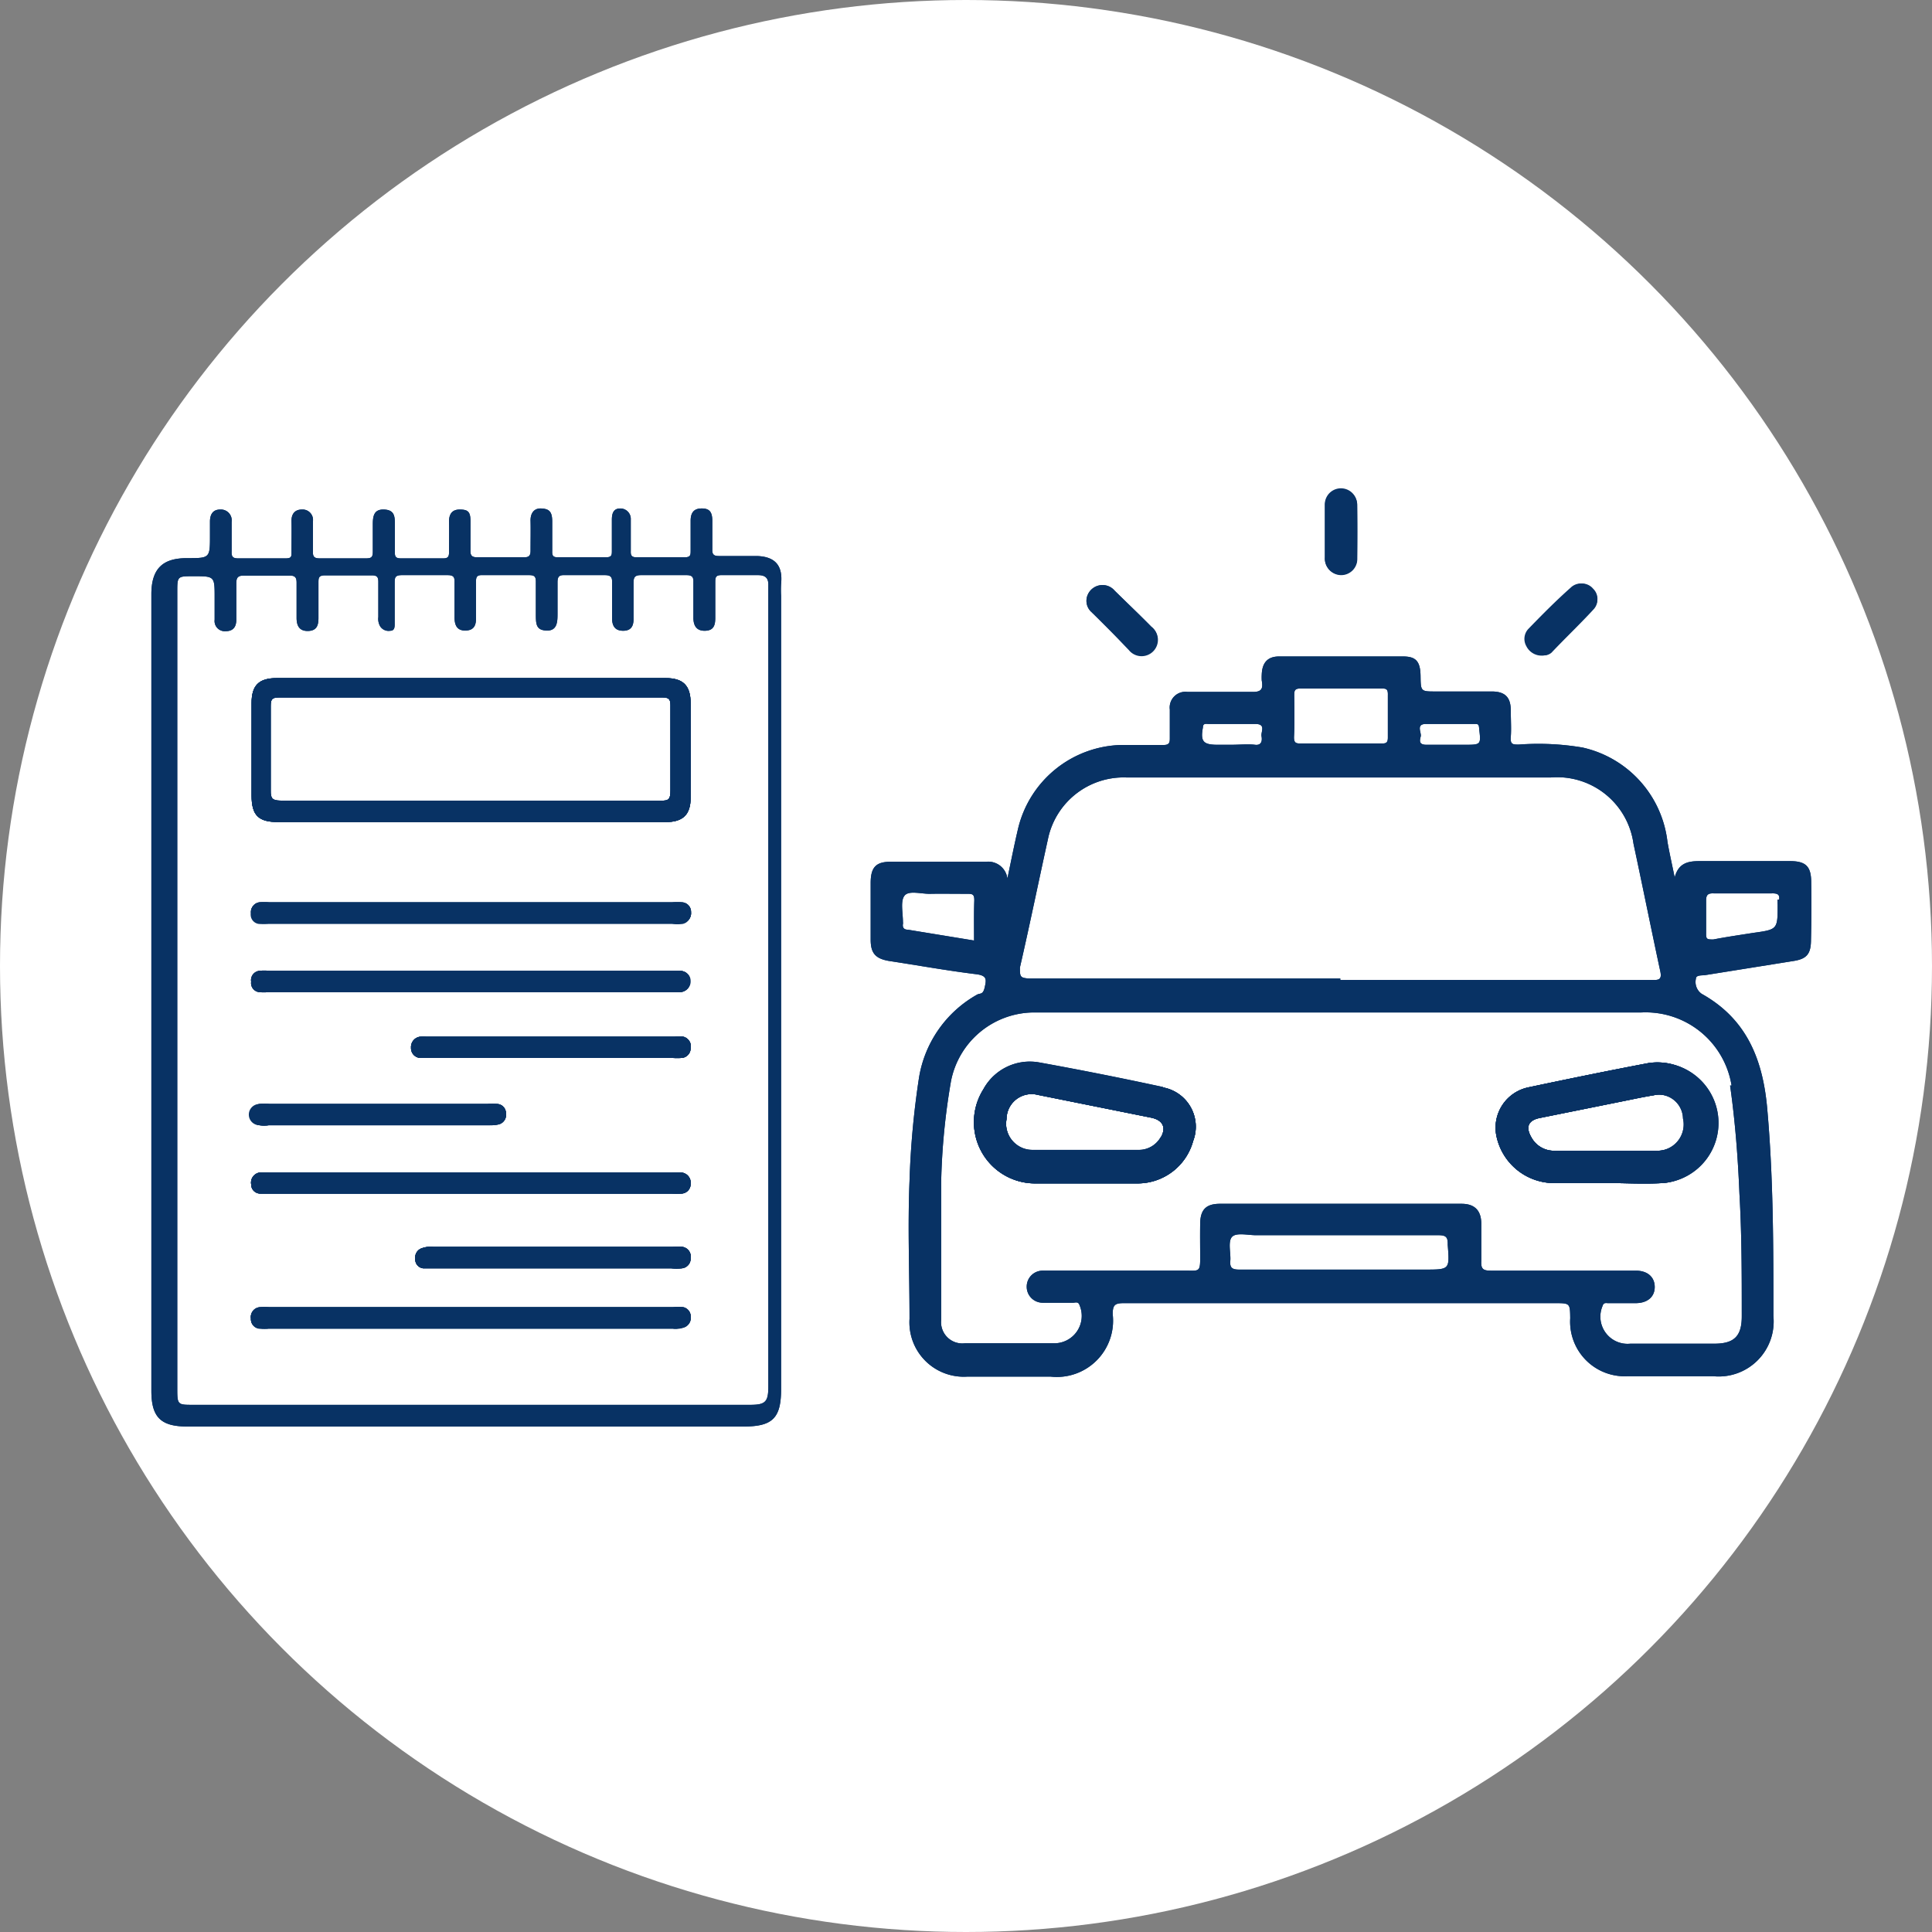 <svg xmlns="http://www.w3.org/2000/svg" id="Layer_1" data-name="Layer 1" viewBox="0 0 91 91"><rect x="0" y="0" width="91" height="91" fill="#808080" stroke="none"/><defs><style>.cls-1{fill:#fff;}.cls-2{fill:#083264;}</style></defs><circle class="cls-1" cx="45.5" cy="45.5" r="45.5"></circle><path class="cls-2" d="M51.36,28.82A.71.71,0,0,1,51.2,28a.76.76,0,0,1,.76-.44.74.74,0,0,1,.5.26c.58.57,1.17,1.13,1.73,1.7a.77.77,0,1,1-1.06,1.1C52.53,30,52,29.41,51.36,28.82Z" transform="translate(0.04 0)"></path><path class="cls-2" d="M62.36,25c0-.41,0-.83,0-1.24a.76.76,0,1,1,1.52,0q0,1.26,0,2.52a.76.76,0,0,1-.77.79.77.77,0,0,1-.75-.82C62.36,25.86,62.36,25.45,62.36,25Z" transform="translate(0.04 0)"></path><path class="cls-2" d="M71.85,30.43a.69.69,0,0,1,.09-.8c.64-.66,1.29-1.32,2-1.95a.68.68,0,0,1,1,.05.66.66,0,0,1,.1.95c-.65.71-1.36,1.38-2,2.06a.54.54,0,0,1-.34.13A.8.8,0,0,1,71.85,30.43Z" transform="translate(0.04 0)"></path><path class="cls-2" d="M54.74,51.22q-2.91-.63-5.84-1.16a2.49,2.49,0,0,0-2.62,1.26,2.88,2.88,0,0,0,2.47,4.42c.77,0,1.53,0,2.3,0s1.68,0,2.52,0a2.71,2.71,0,0,0,2.59-2A1.88,1.88,0,0,0,54.74,51.22Zm-.11,2.36a1.18,1.18,0,0,1-1.07.6h-5a1.24,1.24,0,0,1-1.19-1.47,1.18,1.18,0,0,1,1.47-1.14l5.32,1.07C54.73,52.75,54.91,53.11,54.63,53.58ZM80.8,52.42a2.81,2.81,0,0,0-3.18-2.35c-1.9.36-3.8.75-5.69,1.15a1.94,1.94,0,0,0-1.49,2.27A2.78,2.78,0,0,0,73,55.72c.84,0,1.69,0,2.53,0v0c.94,0,1.88.06,2.81,0A2.83,2.83,0,0,0,80.8,52.42ZM78.1,54.2c-.83,0-1.66,0-2.48,0H73.23a1.21,1.21,0,0,1-1.14-.63c-.28-.48-.15-.8.39-.91l3.87-.78c.5-.1,1-.21,1.5-.29a1.15,1.15,0,0,1,1.42,1.09A1.24,1.24,0,0,1,78.1,54.2Zm2.7-1.78a2.81,2.81,0,0,0-3.18-2.35c-1.9.36-3.8.75-5.69,1.15a1.94,1.94,0,0,0-1.49,2.27A2.78,2.78,0,0,0,73,55.72c.84,0,1.69,0,2.53,0v0c.94,0,1.88.06,2.81,0A2.83,2.83,0,0,0,80.8,52.42ZM78.1,54.2c-.83,0-1.66,0-2.48,0H73.23a1.21,1.21,0,0,1-1.14-.63c-.28-.48-.15-.8.39-.91l3.87-.78c.5-.1,1-.21,1.5-.29a1.15,1.15,0,0,1,1.42,1.09A1.24,1.24,0,0,1,78.1,54.2Zm-23.36-3q-2.91-.63-5.84-1.16a2.49,2.49,0,0,0-2.62,1.26,2.88,2.88,0,0,0,2.47,4.42c.77,0,1.53,0,2.3,0s1.68,0,2.52,0a2.71,2.71,0,0,0,2.59-2A1.88,1.88,0,0,0,54.74,51.22Zm-.11,2.36a1.18,1.18,0,0,1-1.07.6h-5a1.24,1.24,0,0,1-1.19-1.47,1.18,1.18,0,0,1,1.47-1.14l5.32,1.07C54.73,52.75,54.91,53.11,54.63,53.58Zm.11-2.36q-2.91-.63-5.84-1.16a2.49,2.49,0,0,0-2.62,1.26,2.88,2.88,0,0,0,2.47,4.42c.77,0,1.53,0,2.3,0s1.68,0,2.52,0a2.71,2.71,0,0,0,2.59-2A1.88,1.88,0,0,0,54.74,51.22Zm-.11,2.36a1.18,1.18,0,0,1-1.07.6h-5a1.24,1.24,0,0,1-1.19-1.47,1.18,1.18,0,0,1,1.47-1.14l5.32,1.07C54.73,52.75,54.91,53.11,54.63,53.58ZM80.8,52.42a2.81,2.81,0,0,0-3.18-2.35c-1.9.36-3.8.75-5.69,1.15a1.94,1.94,0,0,0-1.49,2.27A2.78,2.78,0,0,0,73,55.72c.84,0,1.69,0,2.53,0v0c.94,0,1.88.06,2.81,0A2.83,2.83,0,0,0,80.8,52.42ZM78.1,54.2c-.83,0-1.66,0-2.48,0H73.23a1.21,1.21,0,0,1-1.14-.63c-.28-.48-.15-.8.39-.91l3.87-.78c.5-.1,1-.21,1.5-.29a1.15,1.15,0,0,1,1.42,1.09A1.24,1.24,0,0,1,78.1,54.2Zm2.7-1.78a2.81,2.81,0,0,0-3.18-2.35c-1.9.36-3.8.75-5.69,1.15a1.94,1.94,0,0,0-1.49,2.27A2.78,2.78,0,0,0,73,55.72c.84,0,1.69,0,2.53,0v0c.94,0,1.88.06,2.81,0A2.83,2.83,0,0,0,80.8,52.42ZM78.1,54.2c-.83,0-1.66,0-2.48,0H73.23a1.21,1.21,0,0,1-1.14-.63c-.28-.48-.15-.8.39-.91l3.87-.78c.5-.1,1-.21,1.5-.29a1.15,1.15,0,0,1,1.42,1.09A1.24,1.24,0,0,1,78.1,54.2Zm-23.36-3q-2.91-.63-5.84-1.16a2.49,2.49,0,0,0-2.62,1.26,2.88,2.88,0,0,0,2.47,4.42c.77,0,1.53,0,2.3,0s1.68,0,2.52,0a2.71,2.71,0,0,0,2.59-2A1.88,1.88,0,0,0,54.74,51.22Zm-.11,2.36a1.18,1.18,0,0,1-1.07.6h-5a1.24,1.24,0,0,1-1.19-1.47,1.18,1.18,0,0,1,1.47-1.14l5.32,1.07C54.73,52.75,54.91,53.11,54.63,53.58Zm.11-2.36q-2.91-.63-5.84-1.16a2.49,2.49,0,0,0-2.62,1.26,2.88,2.88,0,0,0,2.47,4.42c.77,0,1.53,0,2.3,0s1.68,0,2.52,0a2.71,2.71,0,0,0,2.59-2A1.88,1.88,0,0,0,54.74,51.22Zm-.11,2.36a1.18,1.18,0,0,1-1.07.6h-5a1.24,1.24,0,0,1-1.19-1.47,1.18,1.18,0,0,1,1.47-1.14l5.32,1.07C54.73,52.75,54.91,53.11,54.63,53.58ZM80.8,52.42a2.81,2.81,0,0,0-3.18-2.35c-1.9.36-3.8.75-5.69,1.15a1.94,1.94,0,0,0-1.49,2.27A2.78,2.78,0,0,0,73,55.72c.84,0,1.69,0,2.53,0v0c.94,0,1.88.06,2.81,0A2.83,2.83,0,0,0,80.8,52.42ZM78.1,54.2c-.83,0-1.66,0-2.48,0H73.23a1.21,1.21,0,0,1-1.14-.63c-.28-.48-.15-.8.39-.91l3.87-.78c.5-.1,1-.21,1.5-.29a1.15,1.15,0,0,1,1.42,1.09A1.24,1.24,0,0,1,78.1,54.2Zm2.7-1.78a2.81,2.81,0,0,0-3.18-2.35c-1.9.36-3.8.75-5.69,1.15a1.94,1.94,0,0,0-1.49,2.27A2.78,2.78,0,0,0,73,55.72c.84,0,1.69,0,2.53,0v0c.94,0,1.88.06,2.81,0A2.83,2.83,0,0,0,80.8,52.42ZM78.1,54.2c-.83,0-1.66,0-2.48,0H73.23a1.21,1.21,0,0,1-1.14-.63c-.28-.48-.15-.8.39-.91l3.87-.78c.5-.1,1-.21,1.5-.29a1.15,1.15,0,0,1,1.42,1.09A1.24,1.24,0,0,1,78.1,54.2Zm-23.36-3q-2.91-.63-5.84-1.16a2.49,2.49,0,0,0-2.62,1.26,2.88,2.88,0,0,0,2.47,4.42c.77,0,1.53,0,2.3,0s1.68,0,2.52,0a2.71,2.71,0,0,0,2.59-2A1.88,1.88,0,0,0,54.74,51.22Zm-.11,2.36a1.18,1.18,0,0,1-1.07.6h-5a1.24,1.24,0,0,1-1.19-1.47,1.18,1.18,0,0,1,1.47-1.14l5.32,1.07C54.73,52.75,54.91,53.11,54.63,53.58Zm.11-2.36q-2.91-.63-5.84-1.16a2.49,2.49,0,0,0-2.62,1.26,2.88,2.88,0,0,0,2.47,4.42c.77,0,1.53,0,2.3,0s1.68,0,2.52,0a2.71,2.71,0,0,0,2.59-2A1.88,1.88,0,0,0,54.74,51.22Zm-.11,2.36a1.18,1.18,0,0,1-1.07.6h-5a1.24,1.24,0,0,1-1.19-1.47,1.18,1.18,0,0,1,1.47-1.14l5.32,1.07C54.73,52.75,54.91,53.11,54.63,53.58ZM80.8,52.42a2.81,2.81,0,0,0-3.18-2.35c-1.9.36-3.8.75-5.69,1.15a1.94,1.94,0,0,0-1.49,2.27A2.78,2.78,0,0,0,73,55.72c.84,0,1.69,0,2.53,0v0c.94,0,1.88.06,2.81,0A2.83,2.83,0,0,0,80.8,52.42ZM78.1,54.2c-.83,0-1.66,0-2.48,0H73.23a1.21,1.21,0,0,1-1.14-.63c-.28-.48-.15-.8.39-.91l3.87-.78c.5-.1,1-.21,1.5-.29a1.15,1.15,0,0,1,1.42,1.09A1.24,1.24,0,0,1,78.1,54.2Zm2.7-1.78a2.81,2.81,0,0,0-3.18-2.35c-1.9.36-3.8.75-5.69,1.15a1.94,1.94,0,0,0-1.49,2.27A2.78,2.78,0,0,0,73,55.72c.84,0,1.69,0,2.53,0v0c.94,0,1.88.06,2.81,0A2.83,2.83,0,0,0,80.8,52.42ZM78.1,54.2c-.83,0-1.66,0-2.48,0H73.23a1.21,1.21,0,0,1-1.14-.63c-.28-.48-.15-.8.39-.91l3.87-.78c.5-.1,1-.21,1.5-.29a1.15,1.15,0,0,1,1.42,1.09A1.24,1.24,0,0,1,78.1,54.2Zm-23.36-3q-2.91-.63-5.84-1.16a2.49,2.49,0,0,0-2.62,1.26,2.88,2.88,0,0,0,2.47,4.42c.77,0,1.53,0,2.3,0s1.68,0,2.52,0a2.71,2.71,0,0,0,2.59-2A1.88,1.88,0,0,0,54.74,51.22Zm-.11,2.36a1.18,1.18,0,0,1-1.07.6h-5a1.24,1.24,0,0,1-1.19-1.47,1.18,1.18,0,0,1,1.47-1.14l5.32,1.07C54.73,52.75,54.91,53.11,54.63,53.58Zm30.64-12c0-.75-.25-1-1-1-1.42,0-2.84,0-4.25,0-.54,0-1,.08-1.18.77-.13-.64-.25-1.16-.34-1.68a5.16,5.16,0,0,0-4-4.44,12.45,12.45,0,0,0-3-.14c-.28,0-.41,0-.38-.36s0-.82,0-1.24c0-.63-.27-.9-.9-.9H67.59c-.71,0-.71,0-.72-.73s-.25-.92-.84-.92q-2.91,0-5.82,0c-.55,0-.8.3-.82.85a2.62,2.62,0,0,0,0,.28c.07.4,0,.56-.5.54-1,0-2,0-3,0a.74.74,0,0,0-.83.83c0,.46,0,.92,0,1.38,0,.23-.08.29-.3.29h-2A5.13,5.13,0,0,0,47.92,39c-.18.76-.33,1.52-.51,2.38a.91.91,0,0,0-1-.79H41.91c-.69,0-.94.26-.94,1q0,1.34,0,2.67c0,.64.23.89.85,1,1.38.21,2.76.46,4.15.63.49.07.45.26.37.62s-.22.26-.36.34a5.5,5.5,0,0,0-2.73,3.89,40.21,40.21,0,0,0-.45,4.89c-.09,2.16,0,4.33,0,6.49a2.56,2.56,0,0,0,2.73,2.72c1.3,0,2.61,0,3.91,0a2.65,2.65,0,0,0,2.93-2.94c0-.43.1-.52.52-.52H73.19c.72,0,.72,0,.73.71a2.57,2.57,0,0,0,2.72,2.73h4a2.59,2.59,0,0,0,2.85-2.83c0-3.29,0-6.58-.3-9.87-.22-2.29-1-4.15-3.08-5.31a.68.68,0,0,1-.27-.71c0-.18.27-.15.43-.17l4.19-.67c.61-.1.8-.34.8-1Q85.29,42.91,85.27,41.57ZM45.84,44.3l-3.12-.51c-.17,0-.26-.09-.23-.27a.27.27,0,0,0,0-.09c0-.43-.13-1,.08-1.25s.79-.07,1.21-.08,1.15,0,1.72,0c.25,0,.36,0,.35.33C45.83,43,45.84,43.65,45.84,44.3ZM67.12,34.1h2.29c.16,0,.21,0,.22.22.09.76.09.76-.68.76h-.66c-.39,0-.77,0-1.15,0s-.3-.23-.26-.4S66.64,34.1,67.12,34.1Zm-6.2-1.31c0-.25,0-.37.33-.36H65c.24,0,.34,0,.33.31,0,.69,0,1.37,0,2,0,.26-.1.28-.3.28H61.27c-.25,0-.37,0-.36-.32C60.94,34.09,60.93,33.44,60.92,32.79Zm-4.3,1.47c0-.21.16-.16.28-.16h2.19c.52,0,.25.37.29.58s0,.44-.31.4-.74,0-1.1,0h-.72C56.62,35.07,56.5,34.9,56.62,34.26ZM48,45.57c.46-2,.89-4.1,1.34-6.14a3.64,3.64,0,0,1,3.67-2.81h20a3.63,3.63,0,0,1,3.89,3.12c.43,2,.83,4,1.26,6,.1.44-.11.42-.41.42H63.09v-.07c-4.89,0-9.77,0-14.66,0C48,46.06,48,46,48,45.57Zm19,14.23h-4c-1.56,0-3.11,0-4.67,0-.34,0-.45-.09-.42-.42s-.12-.88.07-1.11.75-.09,1.14-.09c2.86,0,5.72,0,8.59,0,.36,0,.45.09.44.45C68.24,59.8,68.25,59.8,67.07,59.8Zm14.45-8.67c.24,1.69.37,3.39.44,5.09C82,58.13,82,60,82,62c0,.94-.36,1.29-1.3,1.29H76.75a1.28,1.28,0,0,1-1.31-1.77c.06-.2.19-.13.3-.14H77c.56,0,.9-.3.9-.76s-.33-.77-.89-.77c-2.28,0-4.55,0-6.83,0-.36,0-.47-.08-.45-.45,0-.58,0-1.17,0-1.76s-.28-.94-.93-.94H57.43c-.66,0-.93.27-.94.93s0,1.11,0,1.67-.07.56-.53.55c-2.16,0-4.33,0-6.49,0h-.38a.75.75,0,0,0-.77.74.75.75,0,0,0,.75.77c.48,0,1,0,1.44,0,.1,0,.24-.07.3.12a1.29,1.29,0,0,1-1.24,1.79H45.41a1,1,0,0,1-1.12-1.09c0-2.16,0-4.33,0-6.49a31.57,31.57,0,0,1,.46-4.75,4,4,0,0,1,3.79-3.25c1,0,2.07,0,3.1,0H77.24A4.1,4.1,0,0,1,81.52,51.13Zm2.24-8.76a1.92,1.92,0,0,0,0,.24c0,1.17,0,1.17-1.15,1.33-.63.1-1.26.19-1.88.31-.29,0-.35,0-.34-.31,0-.51,0-1,0-1.53,0-.28.11-.34.36-.33.45,0,.89,0,1.34,0s.92,0,1.38,0C83.7,42.07,83.79,42.14,83.76,42.37ZM70.44,53.49A2.78,2.78,0,0,0,73,55.72c.84,0,1.69,0,2.53,0v0c.94,0,1.88.06,2.81,0a2.84,2.84,0,1,0-.73-5.63c-1.9.36-3.8.75-5.69,1.15A1.94,1.94,0,0,0,70.44,53.49Zm2-.83,3.87-.78c.5-.1,1-.21,1.5-.29a1.15,1.15,0,0,1,1.42,1.09A1.24,1.24,0,0,1,78.1,54.2c-.83,0-1.66,0-2.48,0H73.23a1.21,1.21,0,0,1-1.14-.63C71.81,53.09,71.94,52.77,72.48,52.66ZM54.74,51.22q-2.91-.63-5.84-1.16a2.49,2.49,0,0,0-2.62,1.26,2.88,2.88,0,0,0,2.47,4.42c.77,0,1.53,0,2.3,0s1.68,0,2.52,0a2.71,2.71,0,0,0,2.59-2A1.88,1.88,0,0,0,54.74,51.22Zm-.11,2.36a1.18,1.18,0,0,1-1.07.6h-5a1.24,1.24,0,0,1-1.19-1.47,1.18,1.18,0,0,1,1.47-1.14l5.32,1.07C54.73,52.75,54.91,53.11,54.63,53.58Zm.11-2.36q-2.91-.63-5.84-1.16a2.49,2.49,0,0,0-2.62,1.26,2.88,2.88,0,0,0,2.47,4.42c.77,0,1.53,0,2.3,0s1.68,0,2.52,0a2.71,2.71,0,0,0,2.59-2A1.88,1.88,0,0,0,54.74,51.22Zm-.11,2.36a1.18,1.18,0,0,1-1.07.6h-5a1.24,1.24,0,0,1-1.19-1.47,1.18,1.18,0,0,1,1.47-1.14l5.32,1.07C54.73,52.75,54.91,53.11,54.63,53.58ZM80.8,52.42a2.81,2.81,0,0,0-3.18-2.35c-1.9.36-3.8.75-5.69,1.15a1.94,1.94,0,0,0-1.49,2.27A2.78,2.78,0,0,0,73,55.72c.84,0,1.69,0,2.53,0v0c.94,0,1.88.06,2.81,0A2.83,2.83,0,0,0,80.8,52.42ZM78.1,54.2c-.83,0-1.66,0-2.48,0H73.23a1.21,1.21,0,0,1-1.14-.63c-.28-.48-.15-.8.39-.91l3.87-.78c.5-.1,1-.21,1.5-.29a1.15,1.15,0,0,1,1.42,1.09A1.24,1.24,0,0,1,78.1,54.2Zm2.7-1.78a2.81,2.81,0,0,0-3.18-2.35c-1.9.36-3.8.75-5.69,1.15a1.94,1.94,0,0,0-1.49,2.27A2.78,2.78,0,0,0,73,55.72c.84,0,1.69,0,2.53,0v0c.94,0,1.88.06,2.81,0A2.83,2.83,0,0,0,80.8,52.42ZM78.1,54.2c-.83,0-1.66,0-2.48,0H73.23a1.21,1.21,0,0,1-1.14-.63c-.28-.48-.15-.8.39-.91l3.87-.78c.5-.1,1-.21,1.5-.29a1.15,1.15,0,0,1,1.42,1.09A1.24,1.24,0,0,1,78.1,54.2Zm-23.36-3q-2.91-.63-5.84-1.16a2.49,2.49,0,0,0-2.62,1.26,2.88,2.88,0,0,0,2.47,4.42c.77,0,1.53,0,2.3,0s1.68,0,2.52,0a2.71,2.71,0,0,0,2.59-2A1.88,1.88,0,0,0,54.74,51.22Zm-.11,2.36a1.18,1.18,0,0,1-1.07.6h-5a1.24,1.24,0,0,1-1.19-1.47,1.18,1.18,0,0,1,1.47-1.14l5.32,1.07C54.73,52.75,54.91,53.11,54.63,53.58Zm.11-2.36q-2.91-.63-5.84-1.16a2.49,2.49,0,0,0-2.62,1.26,2.88,2.88,0,0,0,2.47,4.42c.77,0,1.53,0,2.3,0s1.68,0,2.52,0a2.71,2.71,0,0,0,2.59-2A1.88,1.88,0,0,0,54.74,51.22Zm-.11,2.36a1.18,1.18,0,0,1-1.07.6h-5a1.24,1.24,0,0,1-1.19-1.47,1.18,1.18,0,0,1,1.47-1.14l5.32,1.07C54.73,52.75,54.91,53.11,54.63,53.58ZM80.8,52.42a2.81,2.81,0,0,0-3.18-2.35c-1.9.36-3.8.75-5.69,1.15a1.94,1.94,0,0,0-1.49,2.27A2.78,2.78,0,0,0,73,55.72c.84,0,1.69,0,2.53,0v0c.94,0,1.88.06,2.81,0A2.83,2.83,0,0,0,80.8,52.42ZM78.1,54.2c-.83,0-1.66,0-2.48,0H73.23a1.21,1.21,0,0,1-1.14-.63c-.28-.48-.15-.8.39-.91l3.87-.78c.5-.1,1-.21,1.5-.29a1.15,1.15,0,0,1,1.42,1.09A1.24,1.24,0,0,1,78.1,54.2Zm2.7-1.78a2.81,2.81,0,0,0-3.18-2.35c-1.9.36-3.8.75-5.69,1.15a1.94,1.94,0,0,0-1.49,2.27A2.78,2.78,0,0,0,73,55.72c.84,0,1.69,0,2.53,0v0c.94,0,1.88.06,2.81,0A2.83,2.83,0,0,0,80.8,52.42ZM78.1,54.2c-.83,0-1.66,0-2.48,0H73.23a1.21,1.21,0,0,1-1.14-.63c-.28-.48-.15-.8.39-.91l3.87-.78c.5-.1,1-.21,1.5-.29a1.15,1.15,0,0,1,1.42,1.09A1.24,1.24,0,0,1,78.1,54.2Zm-23.36-3q-2.91-.63-5.84-1.16a2.49,2.49,0,0,0-2.62,1.26,2.88,2.88,0,0,0,2.47,4.42c.77,0,1.53,0,2.3,0s1.68,0,2.52,0a2.71,2.71,0,0,0,2.59-2A1.88,1.88,0,0,0,54.74,51.22Zm-.11,2.36a1.18,1.18,0,0,1-1.07.6h-5a1.24,1.24,0,0,1-1.19-1.47,1.18,1.18,0,0,1,1.47-1.14l5.32,1.07C54.73,52.75,54.91,53.11,54.63,53.58Zm.11-2.36q-2.91-.63-5.84-1.16a2.49,2.49,0,0,0-2.62,1.26,2.88,2.88,0,0,0,2.47,4.42c.77,0,1.53,0,2.3,0s1.68,0,2.52,0a2.71,2.71,0,0,0,2.59-2A1.88,1.88,0,0,0,54.74,51.22Zm-.11,2.36a1.18,1.18,0,0,1-1.07.6h-5a1.24,1.24,0,0,1-1.19-1.47,1.18,1.18,0,0,1,1.47-1.14l5.32,1.07C54.73,52.75,54.91,53.11,54.63,53.58ZM80.8,52.42a2.81,2.81,0,0,0-3.18-2.35c-1.9.36-3.8.75-5.69,1.15a1.94,1.94,0,0,0-1.49,2.27A2.78,2.78,0,0,0,73,55.72c.84,0,1.69,0,2.53,0v0c.94,0,1.88.06,2.81,0A2.83,2.83,0,0,0,80.8,52.42ZM78.1,54.2c-.83,0-1.66,0-2.48,0H73.23a1.21,1.21,0,0,1-1.14-.63c-.28-.48-.15-.8.39-.91l3.87-.78c.5-.1,1-.21,1.5-.29a1.15,1.15,0,0,1,1.42,1.09A1.24,1.24,0,0,1,78.1,54.2Zm2.7-1.78a2.81,2.81,0,0,0-3.18-2.35c-1.9.36-3.8.75-5.69,1.15a1.94,1.94,0,0,0-1.49,2.27A2.78,2.78,0,0,0,73,55.72c.84,0,1.69,0,2.53,0v0c.94,0,1.88.06,2.81,0A2.83,2.83,0,0,0,80.8,52.42ZM78.1,54.2c-.83,0-1.66,0-2.48,0H73.23a1.21,1.21,0,0,1-1.14-.63c-.28-.48-.15-.8.39-.91l3.87-.78c.5-.1,1-.21,1.5-.29a1.15,1.15,0,0,1,1.42,1.09A1.24,1.24,0,0,1,78.1,54.2Zm-23.36-3q-2.91-.63-5.84-1.16a2.49,2.49,0,0,0-2.62,1.26,2.88,2.88,0,0,0,2.47,4.42c.77,0,1.53,0,2.3,0s1.68,0,2.52,0a2.71,2.71,0,0,0,2.59-2A1.88,1.88,0,0,0,54.74,51.22Zm-.11,2.36a1.18,1.18,0,0,1-1.07.6h-5a1.24,1.24,0,0,1-1.19-1.47,1.18,1.18,0,0,1,1.47-1.14l5.32,1.07C54.73,52.75,54.91,53.11,54.63,53.58Z" transform="translate(0.04 0)"></path><path class="cls-2" d="M54.74,51.22q-2.91-.63-5.84-1.16a2.49,2.49,0,0,0-2.62,1.26,2.88,2.88,0,0,0,2.47,4.42c.77,0,1.53,0,2.3,0s1.68,0,2.52,0a2.71,2.71,0,0,0,2.59-2A1.88,1.88,0,0,0,54.74,51.22Zm-.11,2.36a1.18,1.18,0,0,1-1.07.6h-5a1.24,1.24,0,0,1-1.19-1.47,1.18,1.18,0,0,1,1.47-1.14l5.32,1.07C54.73,52.75,54.91,53.11,54.63,53.58ZM80.8,52.42a2.81,2.81,0,0,0-3.18-2.35c-1.9.36-3.8.75-5.69,1.15a1.94,1.94,0,0,0-1.49,2.27A2.78,2.78,0,0,0,73,55.72c.84,0,1.69,0,2.53,0v0c.94,0,1.88.06,2.81,0A2.83,2.83,0,0,0,80.8,52.42ZM78.1,54.2c-.83,0-1.66,0-2.48,0H73.23a1.21,1.21,0,0,1-1.14-.63c-.28-.48-.15-.8.39-.91l3.87-.78c.5-.1,1-.21,1.5-.29a1.15,1.15,0,0,1,1.42,1.09A1.24,1.24,0,0,1,78.1,54.2Zm2.7-1.78a2.81,2.81,0,0,0-3.18-2.35c-1.9.36-3.8.75-5.69,1.15a1.94,1.94,0,0,0-1.49,2.27A2.78,2.78,0,0,0,73,55.72c.84,0,1.69,0,2.53,0v0c.94,0,1.88.06,2.81,0A2.83,2.83,0,0,0,80.8,52.42ZM78.1,54.2c-.83,0-1.66,0-2.48,0H73.23a1.21,1.21,0,0,1-1.14-.63c-.28-.48-.15-.8.39-.91l3.87-.78c.5-.1,1-.21,1.5-.29a1.15,1.15,0,0,1,1.42,1.09A1.24,1.24,0,0,1,78.1,54.2Zm-23.36-3q-2.91-.63-5.84-1.16a2.49,2.49,0,0,0-2.62,1.26,2.88,2.88,0,0,0,2.47,4.42c.77,0,1.53,0,2.3,0s1.68,0,2.52,0a2.71,2.71,0,0,0,2.59-2A1.88,1.88,0,0,0,54.74,51.22Zm-.11,2.36a1.18,1.18,0,0,1-1.07.6h-5a1.24,1.24,0,0,1-1.19-1.47,1.18,1.18,0,0,1,1.47-1.14l5.32,1.07C54.73,52.75,54.91,53.11,54.63,53.58Zm.11-2.36q-2.91-.63-5.84-1.16a2.49,2.49,0,0,0-2.62,1.26,2.88,2.88,0,0,0,2.47,4.42c.77,0,1.53,0,2.3,0s1.68,0,2.52,0a2.71,2.71,0,0,0,2.59-2A1.88,1.88,0,0,0,54.74,51.22Zm-.11,2.36a1.18,1.18,0,0,1-1.07.6h-5a1.24,1.24,0,0,1-1.19-1.47,1.18,1.18,0,0,1,1.47-1.14l5.32,1.07C54.73,52.75,54.91,53.11,54.63,53.58ZM80.8,52.42a2.81,2.81,0,0,0-3.18-2.35c-1.9.36-3.8.75-5.69,1.15a1.94,1.94,0,0,0-1.49,2.27A2.78,2.78,0,0,0,73,55.72c.84,0,1.69,0,2.53,0v0c.94,0,1.88.06,2.81,0A2.83,2.83,0,0,0,80.8,52.42ZM78.1,54.2c-.83,0-1.66,0-2.48,0H73.23a1.21,1.21,0,0,1-1.14-.63c-.28-.48-.15-.8.39-.91l3.87-.78c.5-.1,1-.21,1.5-.29a1.15,1.15,0,0,1,1.42,1.09A1.24,1.24,0,0,1,78.1,54.2Zm2.7-1.78a2.81,2.81,0,0,0-3.18-2.35c-1.9.36-3.8.75-5.69,1.15a1.94,1.94,0,0,0-1.49,2.27A2.78,2.78,0,0,0,73,55.72c.84,0,1.69,0,2.53,0v0c.94,0,1.88.06,2.81,0A2.83,2.83,0,0,0,80.8,52.42ZM78.1,54.2c-.83,0-1.66,0-2.48,0H73.23a1.21,1.21,0,0,1-1.14-.63c-.28-.48-.15-.8.39-.91l3.87-.78c.5-.1,1-.21,1.5-.29a1.15,1.15,0,0,1,1.42,1.09A1.24,1.24,0,0,1,78.1,54.2Zm-23.36-3q-2.91-.63-5.84-1.16a2.49,2.49,0,0,0-2.62,1.26,2.88,2.88,0,0,0,2.47,4.42c.77,0,1.53,0,2.3,0s1.68,0,2.52,0a2.71,2.71,0,0,0,2.59-2A1.88,1.88,0,0,0,54.74,51.22Zm-.11,2.36a1.18,1.18,0,0,1-1.07.6h-5a1.24,1.24,0,0,1-1.19-1.47,1.18,1.18,0,0,1,1.47-1.14l5.32,1.07C54.73,52.75,54.91,53.11,54.63,53.58Zm.11-2.36q-2.91-.63-5.84-1.16a2.49,2.49,0,0,0-2.62,1.26,2.88,2.88,0,0,0,2.47,4.42c.77,0,1.53,0,2.3,0s1.68,0,2.52,0a2.71,2.71,0,0,0,2.59-2A1.88,1.88,0,0,0,54.74,51.22Zm-.11,2.36a1.18,1.18,0,0,1-1.07.6h-5a1.24,1.24,0,0,1-1.19-1.47,1.18,1.18,0,0,1,1.47-1.14l5.32,1.07C54.73,52.75,54.91,53.11,54.63,53.58ZM80.8,52.42a2.81,2.81,0,0,0-3.18-2.35c-1.9.36-3.8.75-5.69,1.15a1.94,1.94,0,0,0-1.49,2.27A2.78,2.78,0,0,0,73,55.72c.84,0,1.69,0,2.53,0v0c.94,0,1.88.06,2.81,0A2.83,2.83,0,0,0,80.8,52.42ZM78.1,54.2c-.83,0-1.66,0-2.48,0H73.23a1.21,1.21,0,0,1-1.14-.63c-.28-.48-.15-.8.39-.91l3.87-.78c.5-.1,1-.21,1.5-.29a1.15,1.15,0,0,1,1.42,1.09A1.24,1.24,0,0,1,78.1,54.2Zm2.7-1.78a2.81,2.81,0,0,0-3.18-2.35c-1.9.36-3.8.75-5.69,1.15a1.94,1.94,0,0,0-1.49,2.27A2.78,2.78,0,0,0,73,55.72c.84,0,1.69,0,2.53,0v0c.94,0,1.88.06,2.81,0A2.83,2.83,0,0,0,80.8,52.42ZM78.1,54.2c-.83,0-1.66,0-2.48,0H73.23a1.21,1.21,0,0,1-1.14-.63c-.28-.48-.15-.8.39-.91l3.87-.78c.5-.1,1-.21,1.5-.29a1.15,1.15,0,0,1,1.42,1.09A1.24,1.24,0,0,1,78.1,54.2Zm-23.36-3q-2.91-.63-5.84-1.16a2.49,2.49,0,0,0-2.62,1.26,2.88,2.88,0,0,0,2.47,4.42c.77,0,1.53,0,2.3,0s1.68,0,2.52,0a2.71,2.71,0,0,0,2.59-2A1.88,1.88,0,0,0,54.74,51.22Zm-.11,2.36a1.18,1.18,0,0,1-1.07.6h-5a1.24,1.24,0,0,1-1.19-1.47,1.18,1.18,0,0,1,1.47-1.14l5.32,1.07C54.73,52.75,54.91,53.11,54.63,53.58Zm.11-2.36q-2.91-.63-5.84-1.16a2.49,2.49,0,0,0-2.62,1.26,2.88,2.88,0,0,0,2.47,4.42c.77,0,1.53,0,2.3,0s1.68,0,2.52,0a2.71,2.71,0,0,0,2.59-2A1.88,1.88,0,0,0,54.74,51.22Zm-.11,2.36a1.18,1.18,0,0,1-1.07.6h-5a1.24,1.24,0,0,1-1.19-1.47,1.18,1.18,0,0,1,1.47-1.14l5.32,1.07C54.73,52.75,54.91,53.11,54.63,53.58ZM80.8,52.42a2.81,2.81,0,0,0-3.18-2.35c-1.9.36-3.8.75-5.69,1.15a1.94,1.94,0,0,0-1.49,2.27A2.78,2.78,0,0,0,73,55.72c.84,0,1.69,0,2.53,0v0c.94,0,1.88.06,2.81,0A2.83,2.83,0,0,0,80.8,52.42ZM78.1,54.2c-.83,0-1.66,0-2.48,0H73.23a1.21,1.21,0,0,1-1.14-.63c-.28-.48-.15-.8.39-.91l3.87-.78c.5-.1,1-.21,1.5-.29a1.15,1.15,0,0,1,1.42,1.09A1.24,1.24,0,0,1,78.1,54.2Zm2.7-1.78a2.81,2.81,0,0,0-3.18-2.35c-1.9.36-3.8.75-5.69,1.15a1.94,1.94,0,0,0-1.49,2.27A2.78,2.78,0,0,0,73,55.72c.84,0,1.69,0,2.53,0v0c.94,0,1.88.06,2.81,0A2.83,2.83,0,0,0,80.8,52.42ZM78.1,54.2c-.83,0-1.66,0-2.48,0H73.23a1.21,1.21,0,0,1-1.14-.63c-.28-.48-.15-.8.39-.91l3.87-.78c.5-.1,1-.21,1.5-.29a1.15,1.15,0,0,1,1.42,1.09A1.24,1.24,0,0,1,78.1,54.2Zm-23.36-3q-2.91-.63-5.84-1.16a2.49,2.49,0,0,0-2.62,1.26,2.88,2.88,0,0,0,2.47,4.42c.77,0,1.53,0,2.3,0s1.68,0,2.52,0a2.71,2.71,0,0,0,2.59-2A1.88,1.88,0,0,0,54.74,51.22Zm-.11,2.36a1.18,1.18,0,0,1-1.07.6h-5a1.24,1.24,0,0,1-1.19-1.47,1.18,1.18,0,0,1,1.47-1.14l5.32,1.07C54.73,52.75,54.91,53.11,54.63,53.58Zm30.64-12c0-.75-.25-1-1-1-1.42,0-2.84,0-4.25,0-.54,0-1,.08-1.18.77-.13-.64-.25-1.16-.34-1.68a5.16,5.16,0,0,0-4-4.44,12.45,12.45,0,0,0-3-.14c-.28,0-.41,0-.38-.36s0-.82,0-1.24c0-.63-.27-.9-.9-.9H67.59c-.71,0-.71,0-.72-.73s-.25-.92-.84-.92q-2.91,0-5.82,0c-.55,0-.8.3-.82.85a2.62,2.62,0,0,0,0,.28c.07.4,0,.56-.5.54-1,0-2,0-3,0a.74.74,0,0,0-.83.83c0,.46,0,.92,0,1.38,0,.23-.08.29-.3.29h-2A5.13,5.13,0,0,0,47.92,39c-.18.76-.33,1.52-.51,2.38a.91.91,0,0,0-1-.79H41.91c-.69,0-.94.26-.94,1q0,1.34,0,2.67c0,.64.23.89.85,1,1.38.21,2.76.46,4.15.63.49.07.45.26.37.62s-.22.26-.36.34a5.5,5.5,0,0,0-2.73,3.89,40.21,40.21,0,0,0-.45,4.89c-.09,2.16,0,4.33,0,6.49a2.56,2.56,0,0,0,2.73,2.72c1.3,0,2.61,0,3.91,0a2.65,2.65,0,0,0,2.93-2.94c0-.43.1-.52.52-.52H73.19c.72,0,.72,0,.73.71a2.57,2.57,0,0,0,2.72,2.73h4a2.59,2.59,0,0,0,2.85-2.83c0-3.29,0-6.58-.3-9.87-.22-2.29-1-4.15-3.08-5.31a.68.68,0,0,1-.27-.71c0-.18.27-.15.43-.17l4.19-.67c.61-.1.8-.34.8-1Q85.29,42.91,85.27,41.57ZM45.84,44.3l-3.12-.51c-.17,0-.26-.09-.23-.27a.27.27,0,0,0,0-.09c0-.43-.13-1,.08-1.25s.79-.07,1.21-.08,1.15,0,1.72,0c.25,0,.36,0,.35.33C45.83,43,45.84,43.65,45.84,44.3ZM67.12,34.1h2.29c.16,0,.21,0,.22.22.09.76.09.76-.68.76h-.66c-.39,0-.77,0-1.15,0s-.3-.23-.26-.4S66.64,34.1,67.12,34.1Zm-6.2-1.31c0-.25,0-.37.33-.36H65c.24,0,.34,0,.33.31,0,.69,0,1.37,0,2,0,.26-.1.28-.3.28H61.27c-.25,0-.37,0-.36-.32C60.94,34.09,60.93,33.44,60.92,32.79Zm-4.3,1.47c0-.21.16-.16.28-.16h2.19c.52,0,.25.37.29.58s0,.44-.31.4-.74,0-1.1,0h-.72C56.62,35.07,56.5,34.9,56.62,34.26ZM48,45.57c.46-2,.89-4.1,1.34-6.14a3.64,3.64,0,0,1,3.67-2.81h20a3.63,3.63,0,0,1,3.89,3.12c.43,2,.83,4,1.26,6,.1.44-.11.42-.41.42H63.09v-.07c-4.89,0-9.77,0-14.66,0C48,46.06,48,46,48,45.57Zm19,14.23h-4c-1.56,0-3.11,0-4.67,0-.34,0-.45-.09-.42-.42s-.12-.88.07-1.11.75-.09,1.14-.09c2.86,0,5.72,0,8.59,0,.36,0,.45.09.44.45C68.24,59.8,68.25,59.8,67.07,59.8Zm14.45-8.67c.24,1.69.37,3.39.44,5.09C82,58.13,82,60,82,62c0,.94-.36,1.29-1.3,1.29H76.75a1.28,1.28,0,0,1-1.31-1.77c.06-.2.19-.13.3-.14H77c.56,0,.9-.3.9-.76s-.33-.77-.89-.77c-2.28,0-4.55,0-6.83,0-.36,0-.47-.08-.45-.45,0-.58,0-1.17,0-1.76s-.28-.94-.93-.94H57.43c-.66,0-.93.27-.94.93s0,1.11,0,1.67-.07.56-.53.55c-2.16,0-4.33,0-6.49,0h-.38a.75.75,0,0,0-.77.74.75.75,0,0,0,.75.77c.48,0,1,0,1.44,0,.1,0,.24-.07.3.12a1.29,1.29,0,0,1-1.24,1.79H45.41a1,1,0,0,1-1.12-1.09c0-2.16,0-4.33,0-6.49a31.57,31.57,0,0,1,.46-4.75,4,4,0,0,1,3.79-3.25c1,0,2.07,0,3.1,0H77.24A4.1,4.1,0,0,1,81.52,51.13Zm2.24-8.76a1.92,1.92,0,0,0,0,.24c0,1.17,0,1.17-1.15,1.33-.63.1-1.26.19-1.88.31-.29,0-.35,0-.34-.31,0-.51,0-1,0-1.53,0-.28.11-.34.36-.33.45,0,.89,0,1.34,0s.92,0,1.38,0C83.7,42.07,83.79,42.14,83.76,42.37ZM70.44,53.49A2.78,2.78,0,0,0,73,55.72c.84,0,1.69,0,2.53,0v0c.94,0,1.88.06,2.81,0a2.84,2.84,0,1,0-.73-5.63c-1.9.36-3.8.75-5.69,1.15A1.94,1.94,0,0,0,70.44,53.49Zm2-.83,3.87-.78c.5-.1,1-.21,1.5-.29a1.15,1.15,0,0,1,1.42,1.09A1.24,1.24,0,0,1,78.1,54.2c-.83,0-1.66,0-2.48,0H73.23a1.21,1.21,0,0,1-1.14-.63C71.81,53.09,71.94,52.77,72.48,52.66ZM54.74,51.22q-2.91-.63-5.84-1.16a2.49,2.49,0,0,0-2.62,1.26,2.88,2.88,0,0,0,2.47,4.42c.77,0,1.53,0,2.3,0s1.68,0,2.52,0a2.71,2.71,0,0,0,2.59-2A1.88,1.88,0,0,0,54.74,51.22Zm-.11,2.36a1.18,1.18,0,0,1-1.07.6h-5a1.24,1.24,0,0,1-1.19-1.47,1.18,1.18,0,0,1,1.47-1.14l5.32,1.07C54.73,52.75,54.91,53.11,54.63,53.58Zm.11-2.36q-2.91-.63-5.84-1.16a2.49,2.49,0,0,0-2.62,1.26,2.88,2.88,0,0,0,2.47,4.42c.77,0,1.53,0,2.3,0s1.68,0,2.52,0a2.71,2.71,0,0,0,2.59-2A1.88,1.88,0,0,0,54.74,51.22Zm-.11,2.36a1.18,1.18,0,0,1-1.07.6h-5a1.24,1.24,0,0,1-1.19-1.47,1.18,1.18,0,0,1,1.47-1.14l5.32,1.07C54.73,52.75,54.91,53.11,54.63,53.58ZM80.8,52.42a2.81,2.81,0,0,0-3.18-2.35c-1.9.36-3.8.75-5.69,1.15a1.94,1.94,0,0,0-1.49,2.27A2.78,2.78,0,0,0,73,55.72c.84,0,1.69,0,2.53,0v0c.94,0,1.88.06,2.81,0A2.83,2.83,0,0,0,80.8,52.42ZM78.1,54.2c-.83,0-1.66,0-2.48,0H73.23a1.21,1.21,0,0,1-1.14-.63c-.28-.48-.15-.8.39-.91l3.87-.78c.5-.1,1-.21,1.5-.29a1.15,1.15,0,0,1,1.42,1.09A1.24,1.24,0,0,1,78.1,54.2Zm2.7-1.78a2.81,2.81,0,0,0-3.18-2.35c-1.9.36-3.8.75-5.69,1.15a1.94,1.94,0,0,0-1.49,2.27A2.78,2.78,0,0,0,73,55.72c.84,0,1.69,0,2.53,0v0c.94,0,1.88.06,2.81,0A2.83,2.83,0,0,0,80.8,52.42ZM78.1,54.2c-.83,0-1.66,0-2.48,0H73.23a1.21,1.21,0,0,1-1.14-.63c-.28-.48-.15-.8.39-.91l3.87-.78c.5-.1,1-.21,1.5-.29a1.15,1.15,0,0,1,1.42,1.09A1.24,1.24,0,0,1,78.1,54.2Zm-23.36-3q-2.91-.63-5.84-1.16a2.49,2.49,0,0,0-2.62,1.26,2.88,2.88,0,0,0,2.47,4.42c.77,0,1.53,0,2.3,0s1.68,0,2.52,0a2.71,2.71,0,0,0,2.59-2A1.88,1.88,0,0,0,54.74,51.22Zm-.11,2.36a1.18,1.18,0,0,1-1.07.6h-5a1.24,1.24,0,0,1-1.19-1.47,1.18,1.18,0,0,1,1.47-1.14l5.32,1.07C54.73,52.75,54.91,53.11,54.63,53.58Zm.11-2.36q-2.91-.63-5.84-1.16a2.49,2.49,0,0,0-2.62,1.26,2.88,2.88,0,0,0,2.47,4.42c.77,0,1.53,0,2.3,0s1.68,0,2.52,0a2.71,2.71,0,0,0,2.59-2A1.88,1.88,0,0,0,54.74,51.22Zm-.11,2.36a1.18,1.18,0,0,1-1.07.6h-5a1.24,1.24,0,0,1-1.19-1.47,1.18,1.18,0,0,1,1.47-1.14l5.32,1.07C54.73,52.75,54.91,53.11,54.63,53.58ZM80.8,52.42a2.81,2.81,0,0,0-3.18-2.35c-1.9.36-3.8.75-5.69,1.15a1.94,1.94,0,0,0-1.49,2.27A2.78,2.78,0,0,0,73,55.72c.84,0,1.69,0,2.53,0v0c.94,0,1.88.06,2.81,0A2.83,2.83,0,0,0,80.8,52.42ZM78.1,54.2c-.83,0-1.66,0-2.48,0H73.23a1.21,1.21,0,0,1-1.14-.63c-.28-.48-.15-.8.39-.91l3.87-.78c.5-.1,1-.21,1.5-.29a1.15,1.15,0,0,1,1.42,1.09A1.24,1.24,0,0,1,78.1,54.2Zm2.7-1.78a2.81,2.81,0,0,0-3.18-2.35c-1.9.36-3.8.75-5.69,1.15a1.94,1.94,0,0,0-1.49,2.27A2.78,2.78,0,0,0,73,55.72c.84,0,1.69,0,2.53,0v0c.94,0,1.88.06,2.81,0A2.83,2.83,0,0,0,80.8,52.42ZM78.1,54.2c-.83,0-1.66,0-2.48,0H73.23a1.21,1.21,0,0,1-1.14-.63c-.28-.48-.15-.8.39-.91l3.87-.78c.5-.1,1-.21,1.5-.29a1.15,1.15,0,0,1,1.42,1.09A1.24,1.24,0,0,1,78.1,54.2Zm-23.36-3q-2.91-.63-5.84-1.16a2.49,2.49,0,0,0-2.62,1.26,2.88,2.88,0,0,0,2.47,4.42c.77,0,1.53,0,2.3,0s1.68,0,2.52,0a2.71,2.71,0,0,0,2.59-2A1.88,1.88,0,0,0,54.74,51.22Zm-.11,2.36a1.18,1.18,0,0,1-1.07.6h-5a1.24,1.24,0,0,1-1.19-1.47,1.18,1.18,0,0,1,1.47-1.14l5.32,1.07C54.73,52.75,54.91,53.11,54.63,53.58Zm.11-2.36q-2.91-.63-5.84-1.16a2.49,2.49,0,0,0-2.62,1.26,2.88,2.88,0,0,0,2.47,4.42c.77,0,1.53,0,2.3,0s1.68,0,2.52,0a2.71,2.71,0,0,0,2.59-2A1.88,1.88,0,0,0,54.74,51.22Zm-.11,2.36a1.18,1.18,0,0,1-1.07.6h-5a1.24,1.24,0,0,1-1.19-1.47,1.18,1.18,0,0,1,1.47-1.14l5.32,1.07C54.73,52.75,54.91,53.11,54.63,53.58ZM80.8,52.42a2.81,2.81,0,0,0-3.18-2.35c-1.9.36-3.8.75-5.69,1.15a1.94,1.94,0,0,0-1.49,2.27A2.78,2.78,0,0,0,73,55.72c.84,0,1.69,0,2.53,0v0c.94,0,1.88.06,2.81,0A2.83,2.83,0,0,0,80.8,52.42ZM78.1,54.2c-.83,0-1.66,0-2.48,0H73.23a1.21,1.21,0,0,1-1.14-.63c-.28-.48-.15-.8.39-.91l3.87-.78c.5-.1,1-.21,1.5-.29a1.15,1.15,0,0,1,1.42,1.09A1.24,1.24,0,0,1,78.1,54.2Zm2.7-1.78a2.81,2.81,0,0,0-3.18-2.35c-1.9.36-3.8.75-5.69,1.15a1.94,1.94,0,0,0-1.49,2.27A2.78,2.78,0,0,0,73,55.72c.84,0,1.69,0,2.53,0v0c.94,0,1.88.06,2.81,0A2.83,2.83,0,0,0,80.8,52.42ZM78.1,54.2c-.83,0-1.66,0-2.48,0H73.23a1.21,1.21,0,0,1-1.14-.63c-.28-.48-.15-.8.39-.91l3.87-.78c.5-.1,1-.21,1.5-.29a1.15,1.15,0,0,1,1.42,1.09A1.24,1.24,0,0,1,78.1,54.2Zm-23.36-3q-2.91-.63-5.84-1.16a2.49,2.49,0,0,0-2.62,1.26,2.88,2.88,0,0,0,2.47,4.42c.77,0,1.53,0,2.3,0s1.68,0,2.52,0a2.71,2.71,0,0,0,2.59-2A1.88,1.88,0,0,0,54.74,51.22Zm-.11,2.36a1.18,1.18,0,0,1-1.07.6h-5a1.24,1.24,0,0,1-1.19-1.47,1.18,1.18,0,0,1,1.47-1.14l5.32,1.07C54.73,52.75,54.91,53.11,54.63,53.58Z" transform="translate(0.04 0)"></path><path class="cls-2" d="M63.89,26.3a.76.76,0,0,1-.77.79.77.77,0,0,1-.75-.82c0-.41,0-.82,0-1.23s0-.83,0-1.24a.76.76,0,1,1,1.52,0Q63.91,25,63.89,26.3Z" transform="translate(0.04 0)"></path><path class="cls-2" d="M54.26,30.65a.76.76,0,0,1-1.13-.08c-.6-.58-1.18-1.16-1.77-1.75A.71.71,0,0,1,51.2,28a.76.76,0,0,1,.76-.44.74.74,0,0,1,.5.26c.58.57,1.17,1.13,1.73,1.7A.76.76,0,0,1,54.26,30.65Z" transform="translate(0.04 0)"></path><path class="cls-2" d="M75,28.68c-.65.71-1.36,1.38-2,2.06a.54.54,0,0,1-.34.13.8.8,0,0,1-.75-.44.69.69,0,0,1,.09-.8c.64-.66,1.29-1.32,2-1.95a.68.68,0,0,1,1,.05A.66.66,0,0,1,75,28.68Z" transform="translate(0.04 0)"></path><path class="cls-2" d="M54.74,51.22q-2.91-.63-5.84-1.16a2.49,2.49,0,0,0-2.62,1.26,2.88,2.88,0,0,0,2.47,4.42c.77,0,1.53,0,2.3,0s1.68,0,2.52,0a2.71,2.71,0,0,0,2.59-2A1.88,1.88,0,0,0,54.74,51.22Zm-.11,2.36a1.18,1.18,0,0,1-1.07.6h-5a1.24,1.24,0,0,1-1.19-1.47,1.18,1.18,0,0,1,1.47-1.14l5.32,1.07C54.73,52.75,54.91,53.11,54.63,53.58Z" transform="translate(0.04 0)"></path><path class="cls-2" d="M80.8,52.42a2.81,2.81,0,0,0-3.18-2.35c-1.9.36-3.8.75-5.69,1.15a1.94,1.94,0,0,0-1.49,2.27A2.78,2.78,0,0,0,73,55.72c.84,0,1.69,0,2.53,0v0c.94,0,1.88.06,2.81,0A2.83,2.83,0,0,0,80.8,52.42ZM78.1,54.2c-.83,0-1.66,0-2.48,0H73.23a1.21,1.21,0,0,1-1.14-.63c-.28-.48-.15-.8.39-.91l3.87-.78c.5-.1,1-.21,1.5-.29a1.15,1.15,0,0,1,1.42,1.09A1.24,1.24,0,0,1,78.1,54.2Z" transform="translate(0.04 0)"></path><path class="cls-2" d="M80.8,52.42a2.81,2.81,0,0,0-3.18-2.35c-1.9.36-3.8.75-5.69,1.15a1.94,1.94,0,0,0-1.49,2.27A2.78,2.78,0,0,0,73,55.72c.84,0,1.69,0,2.53,0v0c.94,0,1.88.06,2.81,0A2.83,2.83,0,0,0,80.8,52.42ZM78.1,54.2c-.83,0-1.66,0-2.48,0H73.23a1.21,1.21,0,0,1-1.14-.63c-.28-.48-.15-.8.39-.91l3.87-.78c.5-.1,1-.21,1.5-.29a1.15,1.15,0,0,1,1.42,1.09A1.24,1.24,0,0,1,78.1,54.2Z" transform="translate(0.04 0)"></path><path class="cls-2" d="M54.74,51.22q-2.91-.63-5.84-1.16a2.49,2.49,0,0,0-2.62,1.26,2.88,2.88,0,0,0,2.47,4.42c.77,0,1.53,0,2.3,0s1.68,0,2.52,0a2.71,2.71,0,0,0,2.59-2A1.88,1.88,0,0,0,54.74,51.22Zm-.11,2.36a1.18,1.18,0,0,1-1.07.6h-5a1.24,1.24,0,0,1-1.19-1.47,1.18,1.18,0,0,1,1.47-1.14l5.32,1.07C54.73,52.75,54.91,53.11,54.63,53.58Z" transform="translate(0.04 0)"></path><path class="cls-2" d="M11.79,52.46A.45.45,0,0,1,12.2,52a3.39,3.39,0,0,1,.45,0H22.93a3.39,3.39,0,0,1,.45,0,.43.43,0,0,1,.41.43.46.46,0,0,1-.34.53A1.63,1.63,0,0,1,23,53H12.62a1.6,1.6,0,0,1-.44,0A.46.46,0,0,1,11.79,52.46Z" transform="translate(0.04 0)"></path><path class="cls-2" d="M11.79,46.24a.44.44,0,0,1,.37-.51,2,2,0,0,1,.49,0H32a.46.46,0,0,1,.46.49.48.48,0,0,1-.45.51,2.67,2.67,0,0,1-.4,0h-19a2.26,2.26,0,0,1-.45,0A.43.43,0,0,1,11.79,46.24Z" transform="translate(0.04 0)"></path><path class="cls-2" d="M32.49,62a.48.48,0,0,1-.31.51,1.25,1.25,0,0,1-.54.06h-19a3.24,3.24,0,0,1-.44,0,.44.44,0,0,1-.42-.47.46.46,0,0,1,.42-.53,3.38,3.38,0,0,1,.45,0q9.48,0,19,0a2.69,2.69,0,0,1,.49,0A.44.44,0,0,1,32.49,62Z" transform="translate(0.04 0)"></path><path class="cls-2" d="M32.49,55.76a.45.45,0,0,1-.43.46,4,4,0,0,1-.49,0H12.23a.43.43,0,0,1-.44-.44.48.48,0,0,1,.39-.55,2.23,2.23,0,0,1,.45,0h19a2.13,2.13,0,0,1,.44,0A.48.48,0,0,1,32.49,55.76Z" transform="translate(0.04 0)"></path><path class="cls-2" d="M11.79,43a.45.45,0,0,1,.39-.5,3.38,3.38,0,0,1,.45,0h19a3.38,3.38,0,0,1,.45,0,.45.45,0,0,1,.43.46.48.48,0,0,1-.38.52,2.07,2.07,0,0,1-.5,0h-19a3.38,3.38,0,0,1-.45,0A.44.44,0,0,1,11.79,43Z" transform="translate(0.04 0)"></path><path class="cls-2" d="M32.49,59.26a.46.46,0,0,1-.42.48,2.69,2.69,0,0,1-.49,0H20.4l-.5,0a.42.42,0,0,1-.38-.45.46.46,0,0,1,.32-.5,1.24,1.24,0,0,1,.54-.06H31.65a2.27,2.27,0,0,1,.45,0A.46.46,0,0,1,32.49,59.26Z" transform="translate(0.04 0)"></path><path class="cls-2" d="M32.49,49.39a.46.46,0,0,1-.41.44,3.38,3.38,0,0,1-.45,0H19.8a.46.46,0,0,1-.48-.48.49.49,0,0,1,.44-.52,1.37,1.37,0,0,1,.29,0H31.74a1.09,1.09,0,0,1,.4,0A.47.47,0,0,1,32.49,49.39Z" transform="translate(0.04 0)"></path><path class="cls-2" d="M32.49,33.13c0-.84-.35-1.19-1.18-1.19H13c-.85,0-1.19.34-1.19,1.18,0,1.44,0,2.89,0,4.34,0,.95.32,1.26,1.26,1.26H31.32c.81,0,1.17-.35,1.17-1.15C32.5,36.09,32.49,34.61,32.49,33.13Zm-1.38,4.58h-9c-3,0-6,0-8.93,0-.38,0-.48-.1-.47-.47,0-1.32,0-2.63,0-4,0-.3.07-.39.39-.39q9,0,18.07,0c.28,0,.37.08.37.36q0,2,0,4C31.55,37.67,31.42,37.72,31.11,37.71Z" transform="translate(0.04 0)"></path><path class="cls-2" d="M35.62,26.19q-.9,0-1.8,0c-.23,0-.32-.07-.31-.31,0-.45,0-.9,0-1.35s-.16-.59-.53-.58-.49.24-.49.58,0,.93,0,1.39c0,.22,0,.33-.29.33q-1.12,0-2.25,0c-.22,0-.29-.07-.28-.29,0-.5,0-1,0-1.49a.49.49,0,0,0-.5-.52c-.33,0-.39.26-.39.53,0,.48,0,1,0,1.45,0,.21,0,.32-.29.32q-1.12,0-2.25,0c-.22,0-.28-.07-.27-.29,0-.46,0-.93,0-1.4s-.15-.59-.51-.61-.52.24-.51.59,0,.93,0,1.4c0,.24-.08.31-.31.31-.74,0-1.47,0-2.2,0-.29,0-.33-.12-.32-.36,0-.45,0-.89,0-1.34S22,24,21.61,24s-.51.26-.5.61,0,.93,0,1.4c0,.21-.05.29-.27.29-.67,0-1.34,0-2,0-.22,0-.29-.07-.28-.29,0-.41,0-.83,0-1.25s0-.74-.51-.76-.53.36-.53.74,0,.83,0,1.25c0,.24-.06.31-.31.31-.73,0-1.46,0-2.2,0-.28,0-.32-.11-.31-.35,0-.47,0-.94,0-1.4a.49.49,0,0,0-.52-.55c-.34,0-.5.22-.49.56s0,1,0,1.45c0,.2,0,.29-.27.29q-1.12,0-2.25,0c-.25,0-.31-.09-.3-.32,0-.46,0-.93,0-1.4a.51.51,0,0,0-.54-.58c-.35,0-.48.24-.48.57v.65c0,1.07,0,1.07-1.09,1.07s-1.67.45-1.67,1.7V65.51c0,1.24.44,1.68,1.68,1.68H35c1.35,0,1.75-.4,1.75-1.75V28.06a5.06,5.06,0,0,1,0-.55C36.84,26.66,36.49,26.22,35.62,26.19Zm.53,1.73V65.29c0,.74-.13.88-.86.88H9.06c-.73,0-.75,0-.75-.76V27.89c0-.75,0-.75.76-.75,1,0,1,0,1,1,0,.35,0,.7,0,1.05a.48.48,0,0,0,.52.54c.36,0,.5-.21.5-.54,0-.57,0-1.14,0-1.7,0-.27.06-.38.36-.38.71,0,1.43,0,2.15,0,.27,0,.33.1.33.34,0,.55,0,1.1,0,1.65,0,.36.12.63.54.62s.49-.28.49-.61c0-.55,0-1.1,0-1.65,0-.24,0-.36.32-.36.73,0,1.46,0,2.19,0,.25,0,.31.08.31.31,0,.55,0,1.1,0,1.65a.71.71,0,0,0,.08.43.47.47,0,0,0,.48.22c.23,0,.21-.22.21-.39,0-.61,0-1.23,0-1.84,0-.26,0-.39.34-.39.72,0,1.43,0,2.15,0,.27,0,.34.08.33.34,0,.55,0,1.1,0,1.65,0,.36.11.63.52.62s.5-.27.49-.61c0-.56,0-1.13,0-1.7,0-.23.06-.31.31-.3h2.19c.24,0,.32.06.32.3,0,.5,0,1,0,1.5s0,.79.5.81.52-.4.52-.77,0-1,0-1.5c0-.26.07-.35.33-.34.64,0,1.27,0,1.9,0,.31,0,.35.12.34.38,0,.55,0,1.1,0,1.65,0,.35.13.59.52.59s.5-.24.49-.59c0-.55,0-1.1,0-1.65,0-.27.05-.38.35-.38.71,0,1.43,0,2.15,0,.28,0,.33.11.32.35q0,.82,0,1.65c0,.36.13.63.55.62s.48-.28.48-.61c0-.55,0-1.1,0-1.65,0-.24,0-.37.32-.36.57,0,1.13,0,1.7,0,.35,0,.49.15.48.48Z" transform="translate(0.04 0)"></path><path class="cls-2" d="M11.79,52.46A.45.45,0,0,1,12.2,52a3.39,3.39,0,0,1,.45,0H22.93a3.39,3.39,0,0,1,.45,0,.43.43,0,0,1,.41.43.46.46,0,0,1-.34.53A1.63,1.63,0,0,1,23,53H12.62a1.6,1.6,0,0,1-.44,0A.46.46,0,0,1,11.79,52.46Z" transform="translate(0.04 0)"></path><path class="cls-2" d="M11.79,46.24a.44.44,0,0,1,.37-.51,2,2,0,0,1,.49,0H32a.46.46,0,0,1,.46.49.48.48,0,0,1-.45.51,2.67,2.67,0,0,1-.4,0h-19a2.26,2.26,0,0,1-.45,0A.43.43,0,0,1,11.79,46.24Z" transform="translate(0.04 0)"></path><path class="cls-2" d="M32.49,62a.48.48,0,0,1-.31.51,1.25,1.25,0,0,1-.54.06h-19a3.24,3.24,0,0,1-.44,0,.44.44,0,0,1-.42-.47.46.46,0,0,1,.42-.53,3.38,3.38,0,0,1,.45,0q9.48,0,19,0a2.69,2.69,0,0,1,.49,0A.44.44,0,0,1,32.49,62Z" transform="translate(0.04 0)"></path><path class="cls-2" d="M32.49,55.76a.45.45,0,0,1-.43.46,4,4,0,0,1-.49,0H12.23a.43.43,0,0,1-.44-.44.48.48,0,0,1,.39-.55,2.23,2.23,0,0,1,.45,0h19a2.13,2.13,0,0,1,.44,0A.48.48,0,0,1,32.49,55.76Z" transform="translate(0.04 0)"></path><path class="cls-2" d="M11.79,43a.45.45,0,0,1,.39-.5,3.38,3.38,0,0,1,.45,0h19a3.38,3.38,0,0,1,.45,0,.45.45,0,0,1,.43.46.48.48,0,0,1-.38.52,2.07,2.07,0,0,1-.5,0h-19a3.38,3.38,0,0,1-.45,0A.44.44,0,0,1,11.79,43Z" transform="translate(0.04 0)"></path><path class="cls-2" d="M32.49,59.26a.46.46,0,0,1-.42.48,2.69,2.69,0,0,1-.49,0H20.4l-.5,0a.42.42,0,0,1-.38-.45.46.46,0,0,1,.32-.5,1.24,1.24,0,0,1,.54-.06H31.65a2.27,2.27,0,0,1,.45,0A.46.46,0,0,1,32.49,59.26Z" transform="translate(0.04 0)"></path><path class="cls-2" d="M32.49,49.39a.46.46,0,0,1-.41.44,3.38,3.38,0,0,1-.45,0H19.8a.46.46,0,0,1-.48-.48.49.49,0,0,1,.44-.52,1.37,1.37,0,0,1,.29,0H31.74a1.09,1.09,0,0,1,.4,0A.47.47,0,0,1,32.49,49.39Z" transform="translate(0.04 0)"></path><path class="cls-2" d="M32.49,33.13c0-.84-.35-1.19-1.18-1.19H13c-.85,0-1.19.34-1.19,1.18,0,1.44,0,2.89,0,4.34,0,.95.32,1.26,1.26,1.26H31.32c.81,0,1.17-.35,1.17-1.15C32.5,36.09,32.49,34.61,32.49,33.13Zm-1.38,4.58h-9c-3,0-6,0-8.93,0-.38,0-.48-.1-.47-.47,0-1.32,0-2.63,0-4,0-.3.07-.39.39-.39q9,0,18.07,0c.28,0,.37.08.37.36q0,2,0,4C31.55,37.67,31.42,37.72,31.11,37.71Z" transform="translate(0.04 0)"></path><path class="cls-2" d="M35.62,26.19q-.9,0-1.8,0c-.23,0-.32-.07-.31-.31,0-.45,0-.9,0-1.35s-.16-.59-.53-.58-.49.24-.49.58,0,.93,0,1.39c0,.22,0,.33-.29.33q-1.12,0-2.25,0c-.22,0-.29-.07-.28-.29,0-.5,0-1,0-1.49a.49.49,0,0,0-.5-.52c-.33,0-.39.26-.39.53,0,.48,0,1,0,1.45,0,.21,0,.32-.29.32q-1.12,0-2.25,0c-.22,0-.28-.07-.27-.29,0-.46,0-.93,0-1.4s-.15-.59-.51-.61-.52.24-.51.59,0,.93,0,1.4c0,.24-.08.31-.31.31-.74,0-1.47,0-2.2,0-.29,0-.33-.12-.32-.36,0-.45,0-.89,0-1.34S22,24,21.61,24s-.51.26-.5.61,0,.93,0,1.4c0,.21-.05.29-.27.29-.67,0-1.34,0-2,0-.22,0-.29-.07-.28-.29,0-.41,0-.83,0-1.25s0-.74-.51-.76-.53.36-.53.74,0,.83,0,1.25c0,.24-.06.31-.31.31-.73,0-1.46,0-2.2,0-.28,0-.32-.11-.31-.35,0-.47,0-.94,0-1.4a.49.49,0,0,0-.52-.55c-.34,0-.5.22-.49.56s0,1,0,1.45c0,.2,0,.29-.27.29q-1.12,0-2.25,0c-.25,0-.31-.09-.3-.32,0-.46,0-.93,0-1.4a.51.51,0,0,0-.54-.58c-.35,0-.48.24-.48.57v.65c0,1.07,0,1.07-1.09,1.07s-1.67.45-1.67,1.7V65.51c0,1.24.44,1.68,1.68,1.68H35c1.35,0,1.75-.4,1.75-1.75V28.06a5.06,5.06,0,0,1,0-.55C36.84,26.66,36.49,26.22,35.62,26.19Zm.53,1.73V65.29c0,.74-.13.88-.86.88H9.06c-.73,0-.75,0-.75-.76V27.89c0-.75,0-.75.76-.75,1,0,1,0,1,1,0,.35,0,.7,0,1.05a.48.48,0,0,0,.52.54c.36,0,.5-.21.5-.54,0-.57,0-1.14,0-1.7,0-.27.06-.38.36-.38.71,0,1.43,0,2.15,0,.27,0,.33.1.33.34,0,.55,0,1.1,0,1.65,0,.36.12.63.54.62s.49-.28.49-.61c0-.55,0-1.1,0-1.65,0-.24,0-.36.32-.36.73,0,1.46,0,2.19,0,.25,0,.31.08.31.31,0,.55,0,1.1,0,1.65a.71.71,0,0,0,.08.43.47.47,0,0,0,.48.22c.23,0,.21-.22.21-.39,0-.61,0-1.23,0-1.84,0-.26,0-.39.34-.39.72,0,1.43,0,2.15,0,.27,0,.34.08.33.34,0,.55,0,1.1,0,1.65,0,.36.11.63.52.62s.5-.27.49-.61c0-.56,0-1.13,0-1.7,0-.23.06-.31.31-.3h2.19c.24,0,.32.06.32.3,0,.5,0,1,0,1.5s0,.79.5.81.52-.4.52-.77,0-1,0-1.5c0-.26.07-.35.33-.34.64,0,1.27,0,1.9,0,.31,0,.35.12.34.38,0,.55,0,1.1,0,1.65,0,.35.13.59.52.59s.5-.24.49-.59c0-.55,0-1.1,0-1.65,0-.27.05-.38.35-.38.71,0,1.43,0,2.15,0,.28,0,.33.11.32.35q0,.82,0,1.65c0,.36.13.63.55.62s.48-.28.48-.61c0-.55,0-1.1,0-1.65,0-.24,0-.37.32-.36.57,0,1.13,0,1.7,0,.35,0,.49.15.48.48Z" transform="translate(0.04 0)"></path><path class="cls-2" d="M11.79,52.46A.45.45,0,0,1,12.2,52a3.39,3.39,0,0,1,.45,0H22.93a3.39,3.39,0,0,1,.45,0,.43.43,0,0,1,.41.43.46.46,0,0,1-.34.53A1.63,1.63,0,0,1,23,53H12.62a1.6,1.6,0,0,1-.44,0A.46.46,0,0,1,11.79,52.46Z" transform="translate(0.04 0)"></path><path class="cls-2" d="M11.79,46.24a.44.44,0,0,1,.37-.51,2,2,0,0,1,.49,0H32a.46.46,0,0,1,.46.49.48.48,0,0,1-.45.51,2.67,2.67,0,0,1-.4,0h-19a2.26,2.26,0,0,1-.45,0A.43.43,0,0,1,11.79,46.24Z" transform="translate(0.04 0)"></path><path class="cls-2" d="M32.49,62a.48.48,0,0,1-.31.51,1.25,1.25,0,0,1-.54.06h-19a3.24,3.24,0,0,1-.44,0,.44.44,0,0,1-.42-.47.46.46,0,0,1,.42-.53,3.38,3.38,0,0,1,.45,0q9.48,0,19,0a2.69,2.69,0,0,1,.49,0A.44.44,0,0,1,32.49,62Z" transform="translate(0.04 0)"></path><path class="cls-2" d="M32.49,55.76a.45.45,0,0,1-.43.46,4,4,0,0,1-.49,0H12.23a.43.43,0,0,1-.44-.44.48.48,0,0,1,.39-.55,2.23,2.23,0,0,1,.45,0h19a2.13,2.13,0,0,1,.44,0A.48.48,0,0,1,32.49,55.76Z" transform="translate(0.04 0)"></path><path class="cls-2" d="M11.79,43a.45.45,0,0,1,.39-.5,3.38,3.38,0,0,1,.45,0h19a3.38,3.38,0,0,1,.45,0,.45.45,0,0,1,.43.46.48.48,0,0,1-.38.52,2.07,2.07,0,0,1-.5,0h-19a3.38,3.38,0,0,1-.45,0A.44.44,0,0,1,11.79,43Z" transform="translate(0.04 0)"></path><path class="cls-2" d="M32.49,59.26a.46.46,0,0,1-.42.48,2.69,2.69,0,0,1-.49,0H20.4l-.5,0a.42.42,0,0,1-.38-.45.46.46,0,0,1,.32-.5,1.24,1.24,0,0,1,.54-.06H31.65a2.27,2.27,0,0,1,.45,0A.46.46,0,0,1,32.49,59.26Z" transform="translate(0.04 0)"></path><path class="cls-2" d="M32.49,49.39a.46.46,0,0,1-.41.44,3.38,3.38,0,0,1-.45,0H19.8a.46.46,0,0,1-.48-.48.49.49,0,0,1,.44-.52,1.37,1.37,0,0,1,.29,0H31.74a1.09,1.09,0,0,1,.4,0A.47.47,0,0,1,32.49,49.39Z" transform="translate(0.04 0)"></path><path class="cls-2" d="M32.49,33.13c0-.84-.35-1.19-1.18-1.19H13c-.85,0-1.19.34-1.19,1.18,0,1.44,0,2.89,0,4.34,0,.95.32,1.26,1.26,1.26H31.32c.81,0,1.17-.35,1.17-1.15C32.5,36.09,32.49,34.61,32.49,33.13Zm-1.38,4.58h-9c-3,0-6,0-8.93,0-.38,0-.48-.1-.47-.47,0-1.32,0-2.63,0-4,0-.3.07-.39.39-.39q9,0,18.07,0c.28,0,.37.08.37.36q0,2,0,4C31.55,37.67,31.42,37.72,31.11,37.71Z" transform="translate(0.04 0)"></path><path class="cls-2" d="M32.49,33.13c0-.84-.35-1.19-1.18-1.19H13c-.85,0-1.19.34-1.19,1.18,0,1.44,0,2.89,0,4.34,0,.95.32,1.26,1.26,1.26H31.32c.81,0,1.17-.35,1.17-1.15C32.5,36.09,32.49,34.61,32.49,33.13Zm-1.38,4.58h-9c-3,0-6,0-8.93,0-.38,0-.48-.1-.47-.47,0-1.32,0-2.63,0-4,0-.3.07-.39.39-.39q9,0,18.07,0c.28,0,.37.08.37.36q0,2,0,4C31.55,37.67,31.42,37.72,31.11,37.71Z" transform="translate(0.04 0)"></path><path class="cls-2" d="M32.18,62.53a1.25,1.25,0,0,1-.54.06h-19a3.24,3.24,0,0,1-.44,0,.44.44,0,0,1-.42-.47.46.46,0,0,1,.42-.53,3.38,3.38,0,0,1,.45,0q9.48,0,19,0a2.69,2.69,0,0,1,.49,0,.44.44,0,0,1,.36.43A.48.48,0,0,1,32.18,62.53Z" transform="translate(0.04 0)"></path><path class="cls-2" d="M32.49,43a.48.48,0,0,1-.38.52,2.07,2.07,0,0,1-.5,0h-19a3.38,3.38,0,0,1-.45,0,.44.44,0,0,1-.39-.49.45.45,0,0,1,.39-.5,3.38,3.38,0,0,1,.45,0h19a3.38,3.38,0,0,1,.45,0A.45.45,0,0,1,32.49,43Z" transform="translate(0.04 0)"></path><path class="cls-2" d="M32.49,46.2a.48.48,0,0,1-.45.51,2.67,2.67,0,0,1-.4,0h-19a2.26,2.26,0,0,1-.45,0,.43.43,0,0,1-.37-.46.44.44,0,0,1,.37-.51,2,2,0,0,1,.49,0H32A.46.46,0,0,1,32.49,46.2Z" transform="translate(0.04 0)"></path><path class="cls-2" d="M32.49,55.76a.45.45,0,0,1-.43.46,4,4,0,0,1-.49,0H12.23a.43.43,0,0,1-.44-.44.48.48,0,0,1,.39-.55,2.23,2.23,0,0,1,.45,0h19a2.13,2.13,0,0,1,.44,0A.48.48,0,0,1,32.49,55.76Z" transform="translate(0.04 0)"></path><path class="cls-2" d="M32.49,59.26a.46.46,0,0,1-.42.48,2.69,2.69,0,0,1-.49,0H20.4l-.5,0a.42.42,0,0,1-.38-.45.46.46,0,0,1,.32-.5,1.24,1.24,0,0,1,.54-.06H31.65a2.27,2.27,0,0,1,.45,0A.46.46,0,0,1,32.49,59.26Z" transform="translate(0.04 0)"></path><path class="cls-2" d="M32.49,49.39a.46.46,0,0,1-.41.44,3.38,3.38,0,0,1-.45,0H19.8a.46.46,0,0,1-.48-.48.49.49,0,0,1,.44-.52,1.37,1.37,0,0,1,.29,0H31.74a1.09,1.09,0,0,1,.4,0A.47.47,0,0,1,32.49,49.39Z" transform="translate(0.04 0)"></path><path class="cls-2" d="M23.45,52.94A1.63,1.63,0,0,1,23,53H12.62a1.6,1.6,0,0,1-.44,0,.5.5,0,0,1,0-1,3.39,3.39,0,0,1,.45,0H22.93a3.39,3.39,0,0,1,.45,0,.43.43,0,0,1,.41.43A.46.46,0,0,1,23.45,52.94Z" transform="translate(0.04 0)"></path></svg>